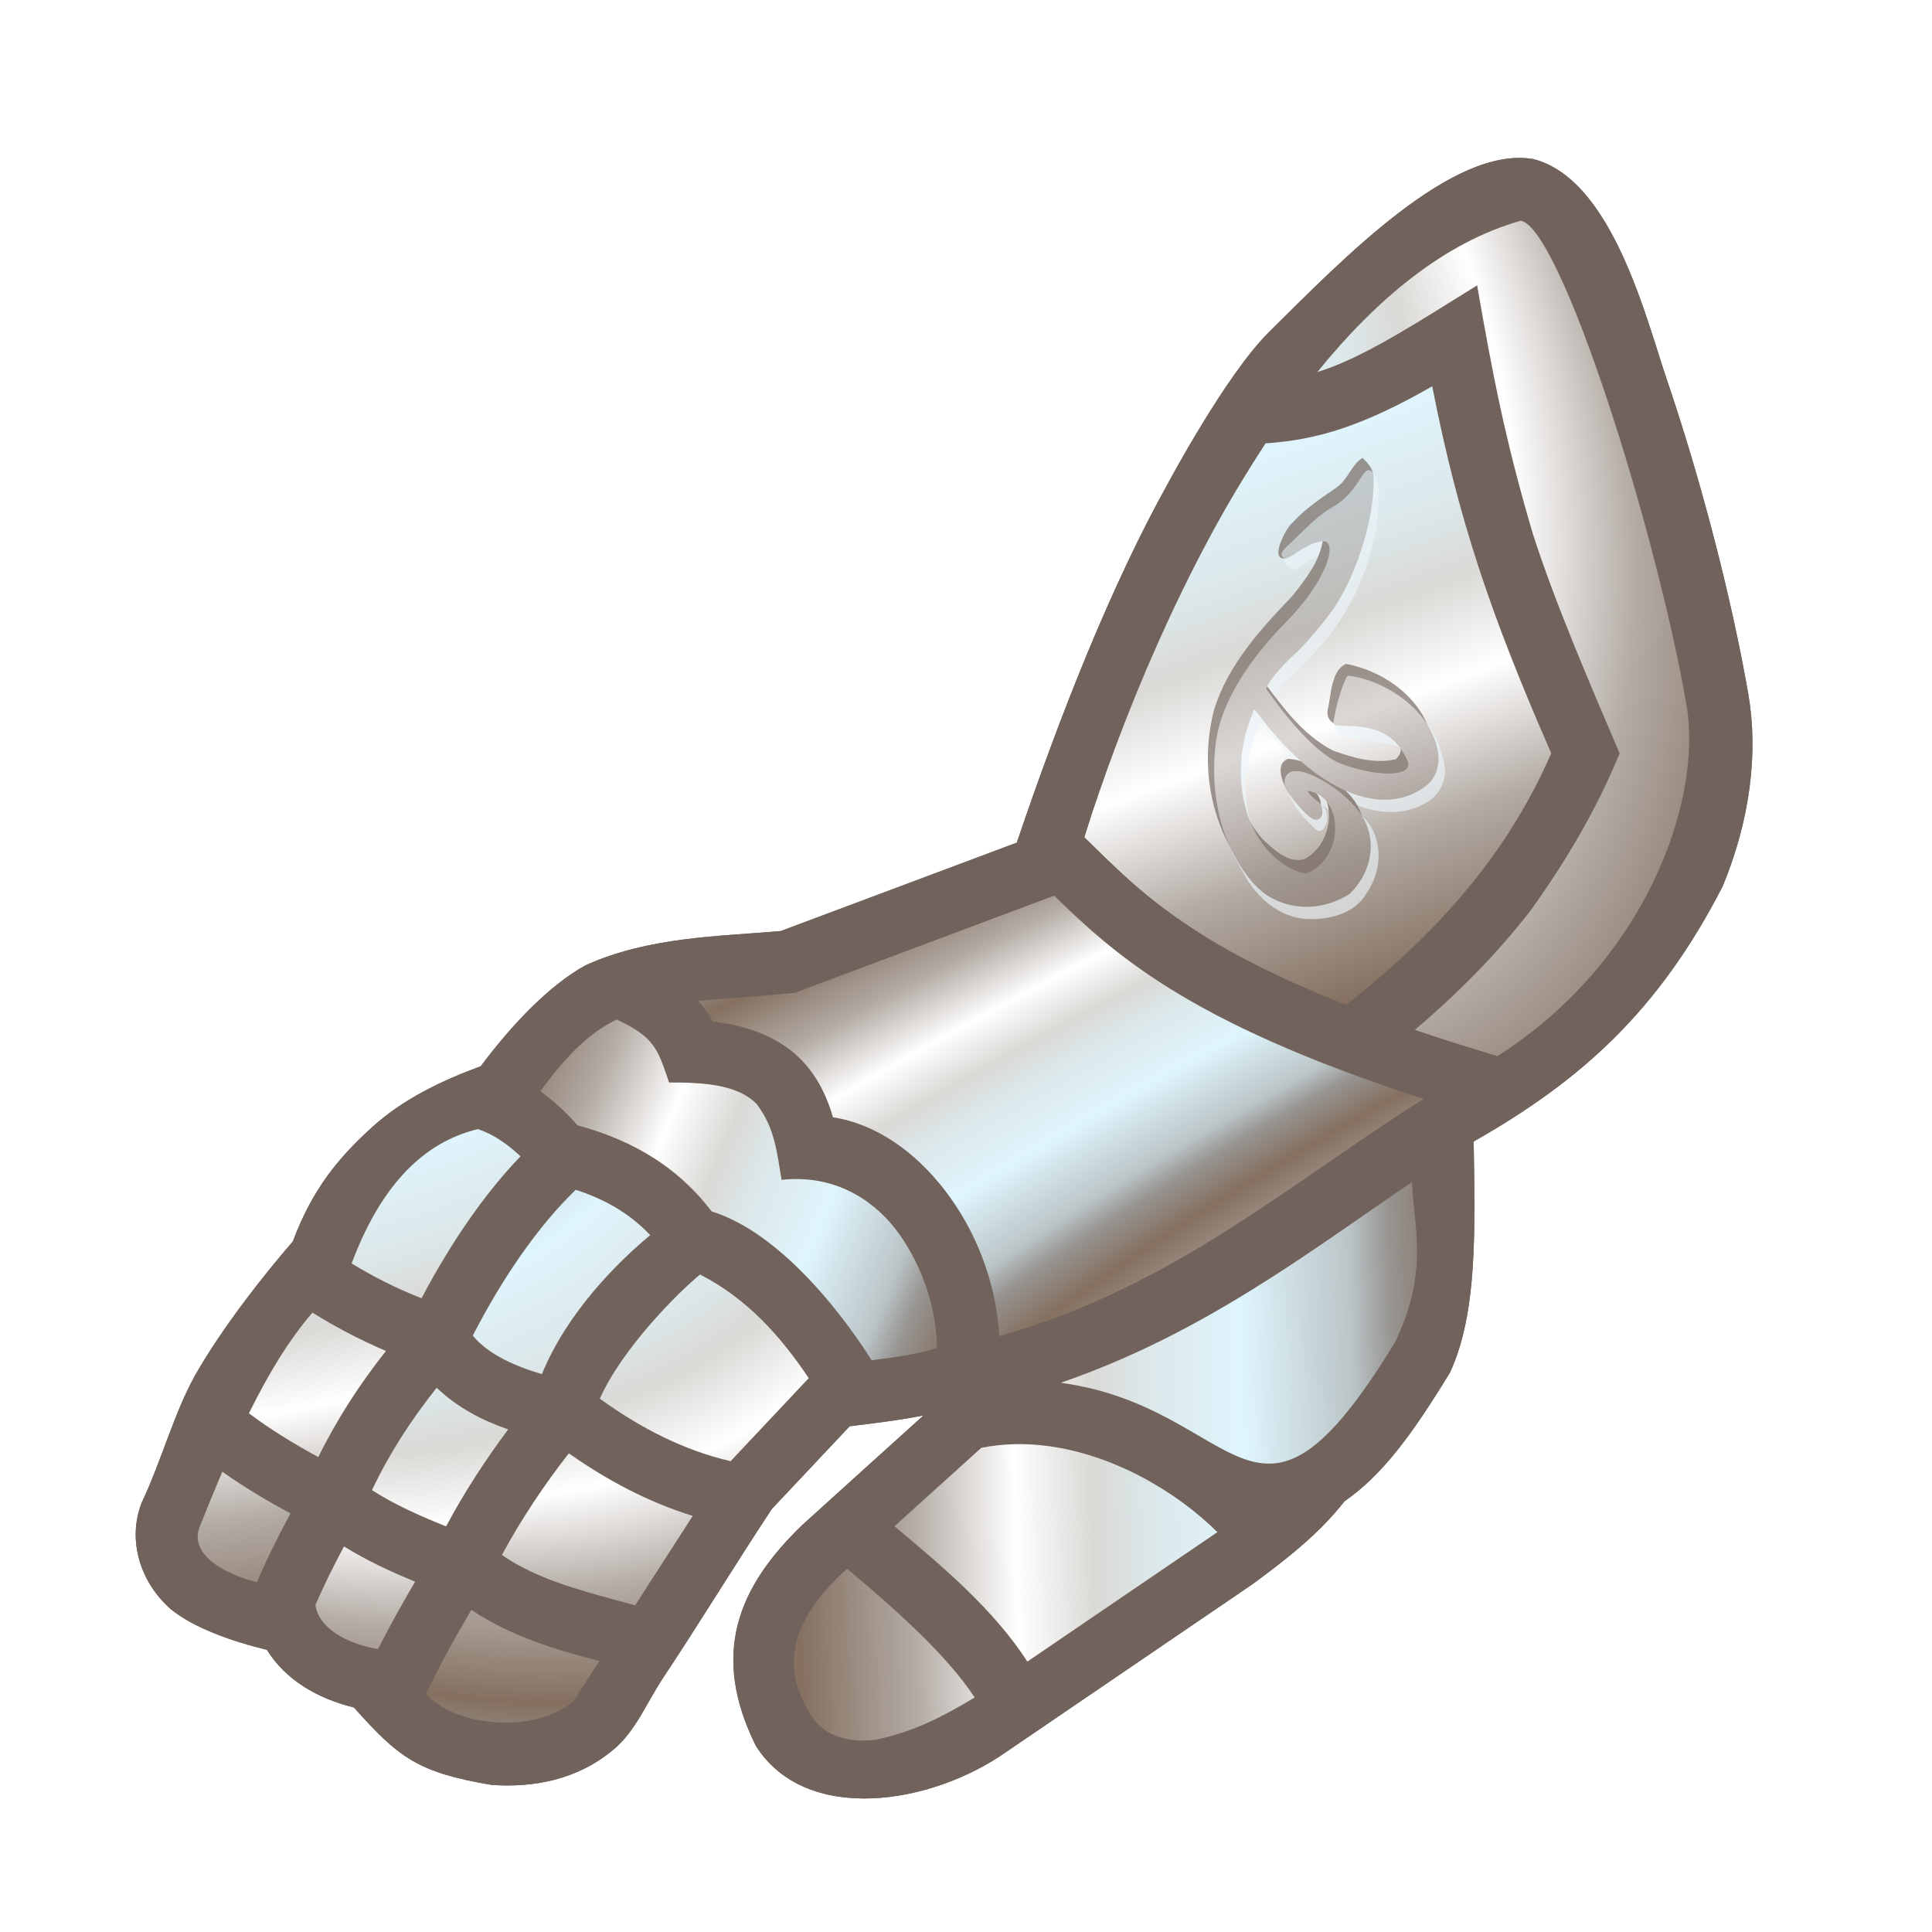 <svg height="500" viewBox="0 0 500 500" width="500" xmlns="http://www.w3.org/2000/svg" xmlns:xlink="http://www.w3.org/1999/xlink"><linearGradient id="a" gradientTransform="matrix(392.59 0 0 -392.59 9596.87 3878.54)" gradientUnits="userSpaceOnUse" spreadMethod="pad" x1="0" x2="1" y1="0" y2="0"><stop offset="0" stop-color="#857060"/><stop offset=".094" stop-color="#979491"/><stop offset=".156" stop-color="#bbc5c7"/><stop offset=".322" stop-color="#dff5fd"/><stop offset=".467" stop-color="#dce7e9"/><stop offset=".552" stop-color="#dad9d6"/><stop offset=".669" stop-color="#fff"/><stop offset=".825" stop-color="#b3aba5"/><stop offset="1" stop-color="#857060"/></linearGradient><linearGradient id="b" gradientTransform="matrix(3.78 0 0 3.78 -29.737 114.557)" gradientUnits="userSpaceOnUse" spreadMethod="repeat" x1="72.955" x2="47.85" xlink:href="#a" y1="-14.435" y2="35.328"/><linearGradient id="c" gradientTransform="matrix(3.78 0 0 3.78 -29.737 114.557)" gradientUnits="userSpaceOnUse" spreadMethod="repeat" x1="70.209" x2="104.507" xlink:href="#a" y1="56.073" y2="46.371"/><clipPath id="d"><path d="m148.203 86.534c-10.579 32.643-21.783 56.387-41.966 90.576 8.125 27.05 23.232 49.282 44.876 70.969 3.347-.867 5.883 5.915 8.896 5.034 12.216-3.57 22.437-14.895 30.25-18.549 15.227-7.123 23.925-14.194 33.315-21.386-5.526-29.532.348-32.07-31.148-100.276-1.019-2.206-2.081-4.383-3.157-6.539-13.313-2.499-24.54-7.555-41.066-19.829z"/></clipPath><linearGradient id="e" gradientTransform="matrix(3.78 0 0 3.78 -29.737 114.557)" gradientUnits="userSpaceOnUse" spreadMethod="repeat" x1="32.836" x2="82.649" xlink:href="#a" y1="65.679" y2="73.085"/><radialGradient id="f" cx="1429.521" cy="135.696" gradientTransform="matrix(-.266 .601 -2.047 -.908 416.404 -480.275)" gradientUnits="userSpaceOnUse" r="132.089" spreadMethod="repeat" xlink:href="#a"/><radialGradient id="g" cx="359.609" cy="309.311" gradientTransform="matrix(-2.176 2.188 -1.345 -1.338 1721.318 -235.946)" gradientUnits="userSpaceOnUse" r="66.015" spreadMethod="repeat" xlink:href="#a"/><radialGradient id="h" cx="352.464" cy="326.596" gradientTransform="matrix(-2.61 -1.647 1.504 -2.383 931.802 1454.991)" gradientUnits="userSpaceOnUse" r="66.015" spreadMethod="repeat" xlink:href="#a"/><radialGradient id="i" cx="359.609" cy="309.311" gradientTransform="matrix(-1.796 2.414 -1.522 -1.133 1639.399 -380.511)" gradientUnits="userSpaceOnUse" r="66.015" spreadMethod="repeat" xlink:href="#a"/><radialGradient id="j" cx="293.173" cy="86.57" gradientTransform="matrix(-1.799 2.207 -1.396 -1.137 914.675 -496.666)" gradientUnits="userSpaceOnUse" r="104.226" spreadMethod="repeat" xlink:href="#a"/><clipPath id="k"><path d="m136.128 375.667c5.585 9.236 13.171 16.728 21.008 24.106l57.887 50.585c18.046 16.377 49.62 24.995 64.722 6.397 14.58-22.191 9.487-40.269-5.018-58.102-9.241-10.67-18.515-21.312-27.782-31.959 6.45 2.081 12.058 3.42 18.63 5.069l17.416 23.651c7.623 15.269 15.536 32.577 22.714 46.816 3.377 6.681 5.33 14.409 10.458 19.874 8.584 9.154 19.679 12.319 30.162 12.897 19.587-.904 24.85-4.188 37.865-15.625 9.74-1.172 18.423-4.993 24.138-12.097 9.297-1.117 19.531-3.372 25.993-7.499 8.704-5.969 13.221-16.301 10.8-26.171l-.014-.051-.012-.049c-3.821-11.52-5.58-24.187-9.804-34.52-5.515-13.185-14.836-28.392-20.948-37.412-3.359-13.888-8.941-22.697-16.764-31.758-7.04-8.153-16.327-14.11-26.074-19.091-6.506-11.359-14.891-22.745-23.718-29.146-15.428-9.385-33.749-11.631-49.148-14.896l-57.889-30.036c-7.159-34.311-16.376-69.332-27.652-96.907 0 0-11.468-29.66-21.186-41.945-16.938-21.413-41.554-53.863-62.646-52.768-20.926 2.767-33.952 37.634-41.131 52.539-12.158 25.247-23.658 54.845-30.685 78.265-4.419 14.729-4.343 32.236.598 50.015 12.658 34.363 30.675 54.599 56.07 73.394-3.158 23.118-6.284 43.93-1.094 60.064 8.006 17.585 14.317 28.514 23.107 36.362z"/></clipPath><filter id="l" color-interpolation-filters="sRGB" height="1.276" width="1.2" x="-.1" y="-.138"><feGaussianBlur stdDeviation="4.586"/></filter><filter id="m" color-interpolation-filters="sRGB" height="1.149" width="1.088" x="-.044" y="-.075"><feGaussianBlur stdDeviation="4.586"/></filter><filter id="n" color-interpolation-filters="sRGB" height="1.127" width="1.137" x="-.068" y="-.063"><feGaussianBlur stdDeviation="5.082"/></filter><filter id="o" color-interpolation-filters="sRGB" height="1.16" width="1.21" x="-.105" y="-.08"><feGaussianBlur stdDeviation="5.082"/></filter><filter id="p" color-interpolation-filters="sRGB" height="1.153" width="1.234" x="-.117" y="-.077"><feGaussianBlur stdDeviation="5.082"/></filter><filter id="q" color-interpolation-filters="sRGB" height="1.155" width="1.246" x="-.123" y="-.078"><feGaussianBlur stdDeviation="5.082"/></filter><filter id="r" color-interpolation-filters="sRGB" height="1.132" width="1.188" x="-.094" y="-.066"><feGaussianBlur stdDeviation="4.596"/></filter><filter id="s" color-interpolation-filters="sRGB" height="1.093" width="1.127" x="-.063" y="-.047"><feGaussianBlur stdDeviation="5.082"/></filter><filter id="t" color-interpolation-filters="sRGB" height="1.109" width="1.125" x="-.062" y="-.054"><feGaussianBlur stdDeviation="10.183"/></filter><path d="m129.263 25.027c-20.926 2.766-33.952 37.635-41.131 52.54-12.158 25.247-23.658 54.846-30.685 78.266-4.419 14.729-4.344 32.236.597 50.015 12.658 34.363 30.676 54.598 56.07 73.393-3.158 23.118-6.284 43.93-1.094 60.064 8.006 17.585 14.317 28.514 23.107 36.362 5.585 9.236 13.171 16.728 21.008 24.106l57.887 50.586c18.046 16.377 49.62 24.994 64.722 6.396 14.58-22.191 9.486-40.269-5.019-58.102-9.241-10.67-18.515-21.312-27.782-31.959 6.45 2.081 12.058 3.42 18.63 5.069l17.416 23.651c7.623 15.269 15.536 32.577 22.714 46.816 3.377 6.681 5.33 14.409 10.458 19.874 8.584 9.154 19.679 12.319 30.162 12.897 19.587-.904 24.85-4.188 37.865-15.625 9.74-1.172 18.423-4.993 24.138-12.097 9.297-1.117 19.531-3.372 25.993-7.499 8.704-5.969 13.221-16.301 10.8-26.171l-.014-.051-.012-.049c-3.821-11.52-5.58-24.187-9.804-34.52-5.515-13.185-14.836-28.392-20.948-37.412-3.359-13.888-8.941-22.698-16.764-31.758-7.04-8.153-16.327-14.11-26.075-19.09-6.506-11.359-14.891-22.745-23.718-29.146-15.428-9.385-33.749-11.631-49.148-14.896l-57.889-30.036c-7.159-34.311-16.376-69.332-27.652-96.907 0 0-11.468-29.66-21.186-41.945-16.938-21.413-41.554-53.863-62.646-52.769zm1.317 16.219c18.84 7.863 34.553 24.439 47.572 45.184l11.117 19.933c17.211 34.501 28.411 75.314 34.305 106.815-9.39 7.193-18.087 14.264-33.314 21.387-9.741 4.556-22.233 9.133-39.146 13.516l-18.412 4.3c-6.757 1.425-14.095 2.818-22.047 4.173-34.957-28.619-44.908-71.855-37.648-96.054 13.312-44.367 47.099-118.577 57.574-119.254zm98.919 187.865 63.652 33.025c9.885 2.182 17.831 3.594 24.494 5.04-1.611 1.477-3.065 3.117-4.337 4.894-10.202-.151-18.518 2.511-24.302 7.36-4.706 3.946-7.572 8.778-9.559 13.472-11.408.394-22.292 6.436-30.907 15.178-9.115 9.249-16.079 21.808-18.597 35.896-43.076-17.996-69.747-48.183-101.644-74.133 31.891-6.232 53.171-13.237 68.841-20.567 14.496-6.78 24.097-13.829 32.359-20.165zm125.956 66.218c-3.83 2.09-7.394 4.636-10.615 7.58-11.292 1.634-25.436 5.817-37.162 17.948-16.594 3.012-34.262 19.268-45.713 33.253-5.441-1.365-11.02-2.798-16.367-5.169 1.563-11.4 7.264-22.106 14.512-29.46 7.34-7.25 17.95-11.868 30.593-8.912 2.171-7.236 3.309-12.995 8.738-18.692 5.814-4.729 15.527-3.758 23.182-2.852 4-8.394 5.185-11.153 15.405-14.527 6.29 4.018 11.442 10.196 17.427 20.831zm-226.781-3.793c24.335 21.224 48.863 45.406 84.004 62.494-47.547.701-55.383 43.043-84.582-20.712-6.639-19.61-1.197-30.112.578-41.783zm241.616 15.431c11.161 4.158 22.421 14.277 28.262 38.425-5.733 2.611-11.9 4.921-19.043 6.773-5.678-14.886-12.707-28.479-21.006-39.532 3.356-2.476 7.392-4.789 11.787-5.666zm-27.012 12.548c8.326 10.221 15.951 24.543 21.914 40.657-4.598 4.402-12.068 6.594-18.954 7.739-4.581-16.702-15.959-31.076-23.509-39.056 6.484-5.405 13.623-7.977 20.549-9.339zm-12.67 52.905c-11.506 6.357-23.184 10.656-35.542 12l-17.49-23.753c8.497-9.887 18.372-18.571 31.131-23.244 5.101 5.299 17.669 21.374 21.901 34.998zm76.472-13.172c5.369 7.923 9.625 17.646 13.202 27.825-5.741 3.348-12.236 6.327-19.187 9.097-3.595-10.291-8.372-20.053-14.078-29.365 7.456-2.156 14.037-4.761 20.063-7.557zm-192.941 11.433c5.737-.051 11.456.719 16.945 2.526l19.871 22.848c-13.939 9.025-28.17 18.431-38.343 30.627l-44.791-39.141c11.744-9.157 29.107-16.705 46.317-16.859zm158.707 4.013c5.615 9.072 10.155 18.462 13.447 28.295-6.22 3.017-12.992 5.086-20.162 7.016-3.59-9.252-8.105-18.449-12.952-26.85 6.905-1.489 13.471-3.899 19.666-8.461zm-35.986 12.728c5.221 8.608 10.257 18.534 14.043 28.195-10.437 5.47-22.561 6.83-35.792 8.794l-12.016-24.767c11.937-2.15 23.155-6.526 33.766-12.222zm88.445 15.481c1.462 5.046 2.815 10.039 4.099 14.818 1.88 7.18-7.021 11.22-16.403 12.515-1.742-5.99-3.953-12.264-6.507-18.731 6.496-2.555 12.83-5.35 18.81-8.602zm-163.52 5.527c14.573 16.682 12.755 28.409 5.065 38.443-3.922 5.119-10.307 6.341-17.588 4.642-9.891-3.367-16.851-8.238-24.228-13.979 8.697-10.179 22.258-19.573 36.751-29.106zm129.946 9.887c2.185 5.603 4.049 10.945 5.513 15.899-1.442 5.79-9.141 9.009-17.442 9.422-2.167-5.983-4.686-12.172-7.439-18.48 6.375-1.756 12.902-3.831 19.369-6.84zm-34.684 12.353c3.543 8.075 6.653 15.843 9.048 22.978-8.621 7.572-29.031 7.004-38.089-2.656l-5.414-11.159c11.115-1.522 22.973-3.391 34.455-9.163z" fill="#ebf5f9" filter="url(#t)" transform="matrix(-.993 -.12 -.12 .993 528.212 31.83)"/><g clip-path="url(#k)" transform="matrix(-.993 -.12 -.12 .993 528.212 31.83)"><path d="m136.128 375.667c5.585 9.236 13.171 16.728 21.008 24.106l57.887 50.585c18.046 16.377 49.62 24.995 64.722 6.397 14.58-22.191 9.487-40.269-5.018-58.102-9.241-10.67-18.515-21.312-27.782-31.959 6.45 2.081 12.058 3.42 18.63 5.069l17.416 23.651c7.623 15.269 15.536 32.577 22.714 46.816 3.377 6.681 5.33 14.409 10.458 19.874 8.584 9.154 19.679 12.319 30.162 12.897 19.587-.904 24.85-4.188 37.865-15.625 9.74-1.172 18.423-4.993 24.138-12.097 9.297-1.117 19.531-3.372 25.993-7.499 8.704-5.969 13.221-16.301 10.8-26.171l-.014-.051-.012-.049c-3.821-11.52-5.58-24.187-9.804-34.52-5.515-13.185-14.836-28.392-20.948-37.412-3.359-13.888-8.941-22.697-16.764-31.758-7.04-8.153-16.327-14.11-26.074-19.091-6.506-11.359-14.891-22.745-23.718-29.146-15.428-9.385-33.749-11.631-49.148-14.896l-57.889-30.036c-7.159-34.311-16.376-69.332-27.652-96.907 0 0-11.468-29.66-21.186-41.945-16.938-21.413-41.554-53.863-62.646-52.768-20.926 2.767-33.952 37.634-41.131 52.539-12.158 25.247-23.658 54.845-30.685 78.265-4.419 14.729-4.343 32.236.598 50.015 12.658 34.363 30.675 54.599 56.07 73.394-3.158 23.118-6.284 43.93-1.094 60.064 8.006 17.585 14.317 28.514 23.107 36.362z" fill="#71635b"/><path d="m116.678 7.238c-7.943.513-10.33 4.411-13.229 7.648-2.898 3.237-5.601 7.112-8.492 11.73-5.782 9.237-12.126 21.394-18.576 35.053-12.9 27.317-26.055 60.377-33.691 85.828-9.944 33.145 3.145 83.939 45.42 118.549a11.403 11.403 0 0 0 9.139 2.418c8.943-1.524 17.219-3.096 24.869-4.709a11.403 11.403 0 0 0 .242-.053l20.404-4.766a11.403 11.403 0 0 0 .266-.066c19.29-4.999 33.825-10.295 45.354-15.688a11.403 11.403 0 0 0 .002 0c17.989-8.415 28.781-17.134 39.021-24.979a11.403 11.403 0 0 0 4.273-11.148c-6.685-35.727-19.226-81.686-39.022-121.367a11.403 11.403 0 0 0 -.246-.463l-12.32-22.09a11.403 11.403 0 0 0 -.299-.508c-15.17-24.172-33.933-44.496-57.988-54.535a11.403 11.403 0 0 0 -5.127-.855z" fill="url(#j)" filter="url(#s)" transform="matrix(.902 0 0 .902 24.632 24.449)"/><path d="m132.702 252.38c-10.139-10.927-18.948-22.317-26.205-34.535-8.145-14.946-13.852-28.469-17.822-42.848 10.434-18.027 21.451-37.046 29.101-53.695 10.113-23.409 15.325-39.844 22.028-62.087l9.386 7.536c13.196 10.596 21.403 16.318 28.963 19.679l13.988 7.172c17.211 34.501 34.473 93.18 40.367 124.68-9.39 7.193-23.536 18.156-36.824 24.577-16.971 8.201-36.908 12.961-53.822 17.344z" fill="#71635b"/><g clip-path="url(#d)" fill="url(#b)"><path d="m148.203 86.534c-10.579 32.643-21.783 56.387-41.966 90.576 8.125 27.05 23.232 49.282 44.876 70.969 3.347-.867 5.883 5.915 8.896 5.034 12.216-3.57 22.437-14.895 30.25-18.549 15.227-7.123 23.925-14.194 33.315-21.386-5.526-29.532.348-32.07-31.148-100.276-1.019-2.206-2.081-4.383-3.157-6.539-13.313-2.499-24.54-7.555-41.066-19.829z"/><path d="m148.203 86.534c-10.579 32.643-21.783 56.387-41.966 90.576 8.125 27.05 23.232 49.282 44.876 70.969 3.347-.867 5.883 5.915 8.896 5.034 12.216-3.57 22.437-14.895 30.25-18.549 15.227-7.123 23.925-14.194 33.315-21.386-5.526-29.532.348-32.07-31.148-100.276-1.019-2.206-2.081-4.383-3.157-6.539-13.313-2.499-24.54-7.555-41.066-19.829z" filter="url(#r)"/></g><path d="m381.082 303.145c-7.059 1.409-12.684 4.805-17.102 8.064a10.149 10.149 0 0 0 -2.09 14.26c8.45 11.254 15.88 25.52 21.912 41.334a10.149 10.149 0 0 0 .453 1.014l8.32 16.225a10.149 10.149 0 0 0 .377.67c5.991 9.778 10.954 19.939 14.674 30.588a10.149 10.149 0 0 0 .008.025l5.984 16.994a10.149 10.149 0 0 0 .133.355c2.742 6.943 5.089 13.615 6.906 19.865a10.149 10.149 0 0 0 11.131 7.219c6.184-.854 12.356-2.397 17.938-6.049 2.791-1.826 5.55-4.315 7.398-7.949 1.849-3.634 2.349-8.381 1.271-12.494a10.149 10.149 0 0 0 -.016-.062c-1.427-5.311-2.944-10.911-4.596-16.613a10.149 10.149 0 0 0 -.076-.244l-5.566-17.543a10.149 10.149 0 0 0 -.098-.297c-4.128-11.748-9.088-23.251-15.803-33.162l.242.371-8.766-14.238c-7.221-27.777-22.123-42.308-37.107-47.891a10.149 10.149 0 0 0 -5.529-.441z" fill="url(#h)" filter="url(#q)" transform="matrix(.902 0 0 .902 24.632 24.449)"/><path d="m351.039 316.355c-8.829 1.736-18.733 5.246-27.627 12.66a10.852 10.852 0 0 0 -.936 15.793c7.637 8.072 19.186 23.075 23.471 38.697a10.852 10.852 0 0 0 .59 1.625l7.693 16.895a10.852 10.852 0 0 0 .477.926c5.116 8.867 9.89 18.606 13.637 28.26a10.852 10.852 0 0 0 .08.201l6.906 16.791a10.852 10.852 0 0 0 .09.213c2.981 6.83 5.685 13.483 7.986 19.836a10.852 10.852 0 0 0 10.742 7.143c5.831-.29 11.558-1.467 16.852-4.129 5.294-2.662 10.689-7.382 12.469-14.527a10.852 10.852 0 0 0 -.123-5.697c-1.731-5.859-3.896-12.049-6.406-18.486l.117.312-6.027-16.986.062.184c-3.878-11.585-9.196-22.583-15.662-33.105l-8.189-15.537c-6.875-18.358-15.547-34.815-25.695-47.273a10.852 10.852 0 0 0 -10.506-3.793z" fill="url(#i)" filter="url(#p)" transform="matrix(.902 0 0 .902 24.632 24.449)"/><path d="m316.824 338.164a8.913 8.913 0 0 0 -5.068.314c-16.092 5.895-28.235 16.731-38.195 28.32a8.913 8.913 0 0 0 -.416 11.094l18.986 25.785 8.516 16.15 13.252 27.312 8.293 17.09 6 12.367a8.913 8.913 0 0 0 1.516 2.205c7.244 7.725 17.455 10.893 27.299 11.436s19.815-1.322 27.295-7.893a8.913 8.913 0 0 0 2.568-9.531c-2.774-8.264-6.315-17.092-10.314-26.209l.09.211-6.764-16.564c-4.306-10.99-9.923-22.034-15.799-31.814l-6.764-16.232.285.783c-5.584-17.975-19.536-35.23-26.361-42.32a8.913 8.913 0 0 0 -4.418-2.504z" fill="url(#g)" filter="url(#o)" transform="matrix(.902 0 0 .902 24.632 24.449)"/><path d="m115.338 288.719a7.277 7.277 0 0 0 -7.229 6.182c-1.732 11.39-8.337 26.109-.34 49.732a7.277 7.277 0 0 0 .277.695c7.325 15.993 13.398 26.376 19.994 33.334l-.174-.189 25.365 28.732a7.277 7.277 0 0 0 .668.662l49.639 43.377 13.766 12.029a7.277 7.277 0 0 0 .369.303c9.022 6.896 17.18 12.722 28.986 16.621a7.277 7.277 0 0 0 .629.176c9.738 2.271 20.594.45 26.92-7.805 4.925-6.427 8.517-14.388 7.932-23.436-.586-9.048-5.11-18.388-13.84-28.381a7.277 7.277 0 0 0 -.004-.004l-11.996-13.707-22.014-25.312a7.277 7.277 0 0 0 -.24-.264l-20.398-21.252a7.277 7.277 0 0 0 -2.068-1.504c-37.714-18.34-64.287-44.471-91.494-68.199a7.277 7.277 0 0 0 -4.748-1.791z" fill="url(#e)" filter="url(#n)" transform="matrix(.902 0 0 .902 24.632 24.449)"/><path d="m320.03 256.194c-6.598-1.432-14.168-2.815-23.078-4.748l-62.276-32.312c-1.896-.984-4.033-1.407-6.161-1.22l-5.855 2.279c-8.119 6.227-16.768 12.581-30.281 18.903-14.621 6.84-34.975 13.609-66.234 19.717-9.352 1.829-12.329 13.734-4.938 19.749 30.966 25.193 58.727 56.701 104.406 75.784l33.619 10.666c4.221 1.058 8.674-.415 11.431-3.782 10.565-12.903 28.043-27.321 39.025-29.314 2.314-.421 4.439-1.557 6.073-3.248 9.484-9.812 20.772-13.201 30.69-14.637 2.23-.322 4.311-1.307 5.974-2.827 2.554-2.335 5.379-4.353 8.415-6.01 5.498-3.001 7.482-9.917 4.411-15.377-6.424-11.417-12.823-19.459-21.17-24.792-2.849-1.82-7.648-3.58-11.605-5.037-4.07-1.499-12.446-3.796-12.446-3.796z" fill="url(#f)" filter="url(#m)"/><path d="m322.623 289.025c-7.655-.907-17.367-1.878-23.181 2.851-5.429 5.696-6.568 11.456-8.739 18.692-12.644-2.956-23.253 1.662-30.593 8.912-7.248 7.354-12.949 18.061-14.511 29.462 5.347 2.371 10.926 3.802 16.368 5.168 11.451-13.985 29.119-30.24 45.713-33.252 11.726-12.131 25.869-16.314 37.161-17.948 3.221-2.944 6.785-5.489 10.615-7.58-5.984-10.635-11.136-16.813-17.426-20.831-10.22 3.374-11.406 6.133-15.406 14.527z" fill="url(#c)" filter="url(#l)"/><path d="m129.263 25.027c-20.926 2.766-33.952 37.635-41.131 52.54-12.158 25.247-23.658 54.846-30.685 78.266-4.419 14.729-4.344 32.236.597 50.015 12.658 34.363 30.676 54.598 56.07 73.393-3.158 23.118-6.284 43.93-1.094 60.064 8.006 17.585 14.317 28.514 23.107 36.362 5.585 9.236 13.171 16.728 21.008 24.106l57.887 50.586c18.046 16.377 49.62 24.994 64.722 6.396 14.58-22.191 9.486-40.269-5.019-58.102-9.241-10.67-18.515-21.312-27.782-31.959 6.45 2.081 12.058 3.42 18.63 5.069l17.416 23.651c7.623 15.269 15.536 32.577 22.714 46.816 3.377 6.681 5.33 14.409 10.458 19.874 8.584 9.154 19.679 12.319 30.162 12.897 19.587-.904 24.85-4.188 37.865-15.625 9.74-1.172 18.423-4.993 24.138-12.097 9.297-1.117 19.531-3.372 25.993-7.499 8.704-5.969 13.221-16.301 10.8-26.171l-.014-.051-.012-.049c-3.821-11.52-5.58-24.187-9.804-34.52-5.515-13.185-14.836-28.392-20.948-37.412-3.359-13.888-8.941-22.698-16.764-31.758-7.04-8.153-16.327-14.11-26.075-19.09-6.506-11.359-14.891-22.745-23.718-29.146-15.428-9.385-33.749-11.631-49.148-14.896l-57.889-30.036c-7.159-34.311-16.376-69.332-27.652-96.907 0 0-11.468-29.66-21.186-41.945-16.938-21.413-41.554-53.863-62.646-52.769zm1.317 16.219c18.84 7.863 34.553 24.439 47.572 45.184l11.117 19.933c17.211 34.501 28.411 75.314 34.305 106.815-9.39 7.193-18.087 14.264-33.314 21.387-9.741 4.556-22.233 9.133-39.146 13.516l-18.412 4.3c-6.757 1.425-14.095 2.818-22.047 4.173-34.957-28.619-44.908-71.855-37.648-96.054 13.312-44.367 47.099-118.577 57.574-119.254zm98.919 187.865 63.652 33.025c9.885 2.182 17.831 3.594 24.494 5.04-1.611 1.477-3.065 3.117-4.337 4.894-10.202-.151-18.518 2.511-24.302 7.36-4.706 3.946-7.572 8.778-9.559 13.472-11.408.394-22.292 6.436-30.907 15.178-9.115 9.249-16.079 21.808-18.597 35.896-43.076-17.996-69.747-48.183-101.644-74.133 31.891-6.232 53.171-13.237 68.841-20.567 14.496-6.78 24.097-13.829 32.359-20.165zm125.956 66.218c-3.83 2.09-7.394 4.636-10.615 7.58-11.292 1.634-25.436 5.817-37.162 17.948-16.594 3.012-34.262 19.268-45.713 33.253-5.441-1.365-11.02-2.798-16.367-5.169 1.563-11.4 7.264-22.106 14.512-29.46 7.34-7.25 17.95-11.868 30.593-8.912 2.171-7.236 3.309-12.995 8.738-18.692 5.814-4.729 15.527-3.758 23.182-2.852 4-8.394 5.185-11.153 15.405-14.527 6.29 4.018 11.442 10.196 17.427 20.831zm-226.781-3.793c24.335 21.224 48.863 45.406 84.004 62.494-47.547.701-55.383 43.043-84.582-20.712-6.639-19.61-1.197-30.112.578-41.783zm241.616 15.431c11.161 4.158 22.421 14.277 28.262 38.425-5.733 2.611-11.9 4.921-19.043 6.773-5.678-14.886-12.707-28.479-21.006-39.532 3.356-2.476 7.392-4.789 11.787-5.666zm-27.012 12.548c8.326 10.221 15.951 24.543 21.914 40.657-4.598 4.402-12.068 6.594-18.954 7.739-4.581-16.702-15.959-31.076-23.509-39.056 6.484-5.405 13.623-7.977 20.549-9.339zm-12.67 52.905c-11.506 6.357-23.184 10.656-35.542 12l-17.49-23.753c8.497-9.887 18.372-18.571 31.131-23.244 5.101 5.299 17.669 21.374 21.901 34.998zm76.472-13.172c5.369 7.923 9.625 17.646 13.202 27.825-5.741 3.348-12.236 6.327-19.187 9.097-3.595-10.291-8.372-20.053-14.078-29.365 7.456-2.156 14.037-4.761 20.063-7.557zm-192.941 11.433c5.737-.051 11.456.719 16.945 2.526l19.871 22.848c-13.939 9.025-28.17 18.431-38.343 30.627l-44.791-39.141c11.744-9.157 29.107-16.705 46.317-16.859zm158.707 4.013c5.615 9.072 10.155 18.462 13.447 28.295-6.22 3.017-12.992 5.086-20.162 7.016-3.59-9.252-8.105-18.449-12.952-26.85 6.905-1.489 13.471-3.899 19.666-8.461zm-35.986 12.728c5.221 8.608 10.257 18.534 14.043 28.195-10.437 5.47-22.561 6.83-35.792 8.794l-12.016-24.767c11.937-2.15 23.155-6.526 33.766-12.222zm88.445 15.481c1.462 5.046 2.815 10.039 4.099 14.818 1.88 7.18-7.021 11.22-16.403 12.515-1.742-5.99-3.953-12.264-6.507-18.731 6.496-2.555 12.83-5.35 18.81-8.602zm-163.52 5.527c14.573 16.682 12.755 28.409 5.065 38.443-3.922 5.119-10.307 6.341-17.588 4.642-9.891-3.367-16.851-8.238-24.228-13.979 8.697-10.179 22.258-19.573 36.751-29.106zm129.946 9.887c2.185 5.603 4.049 10.945 5.513 15.899-1.442 5.79-9.141 9.009-17.442 9.422-2.167-5.983-4.686-12.172-7.439-18.48 6.375-1.756 12.902-3.831 19.369-6.84zm-34.684 12.353c3.543 8.075 6.653 15.843 9.048 22.978-8.621 7.572-29.031 7.004-38.089-2.656l-5.414-11.159c11.115-1.522 22.973-3.391 34.455-9.163z" fill="#71635b"/><g opacity=".667"><path d="m160.883 110.501c-2.992 2.184-2.503 10.095-2.777 13.606.759 12.019 4.32 24.038 11.593 33.772 3.07 4.96 8.018 8.877 9.748 14.583-6.167 6.443-12.481 13.541-21.045 16.722-5.31 1.209-11.175 2.251-16.414.262-2.589-2.655.697-6.81 3.057-8.855 1.103-.956 2.853-.648 4.302-.827 3.867-.477 8.109.382 11.672-.649 0 0 1.911-1.761 1.962-2.938.161-3.668-2.335-8.033-5.291-9.661-6.339.422-13.835 2.814-18.71 7.062-2.762 2.407-4.078 5.446-5.367 8.968-1.677 4.161-.116 9.201 3.787 11.506 7.604 5.535 17.952 3.258 25.607-.944 7.217-3.716 13.236-9.451 18.914-15.02 2.538 8.363 2.914 18.054-.594 26.141-1.604 3.7-4.412 7.039-7.505 9.805-3.127 2.298-7.52 5.697-11.465 3.91-6.492-4.348-7.045-16.021.153-19.917 2.384-1.283 4.418-.69 1.267 1.07-.197.042.257-1.686.086-1.621-3.642 1.395-2.108 9.602 1.409 5.822 1.836-1.353 5.881-4.561 7.155-7.869.656-1.706 1.527-4.505-.017-5.483-6.059-3.838-14.986 5.784-19.481 9.136-6.18 4.345-7.089 13.17-3.556 19.783 2.305 5.455 8.562 7.865 14.084 8.37 7.443.682 14.145-3.97 18.191-9.893 1.323-1.794 3-4.029 4.033-6 4.658-8.883 5.87-18.986 4.535-28.883-2.147-11.991-9.423-22.136-16.554-31.682-3.017-4.902-6.309-10.288-6.153-16.236 2.125-4.601 7.37 1.453 9.918 3.162 2.292.783 4.819-2.679 4.081-4.12-.792-1.545-4.965-1.126-5.682-1.713-2.854-4.068-6.67-7.215-10.319-10.499-2.525-2.277-2.048-8.873-4.626-10.869z" fill="#ebf5f9" opacity="1"/><path d="m163.889 107.088c-1.002.732-2.866 2.299-3.098 3.549-.461 2.481 1.497 5.135 1.315 7.469.759 12.019 4.32 24.038 11.593 33.772 3.07 4.96 8.018 8.877 9.748 14.583-6.167 6.443-12.481 13.541-21.045 16.722-5.31 1.209-11.175 2.251-16.414.262-.519-.533-1.222-1.893-.943-2.855.996-3.441 5.105-6.051 8.302-6.827 3.047-1.086 6.547 3.607 9.634 2.413 1.143-.442 2.001-1.328 2.038-3.062-.438-4.009.357-10.568-3.328-12.599-8.85.589-18.254 5.188-22.71 13.062-.544.962-.979 1.908-1.367 2.968-1.677 4.161-.116 9.201 3.787 11.506 7.604 5.535 17.952 3.258 25.607-.944 7.217-3.716 13.236-9.451 18.914-15.02 3.21 10.576 2.176 23.221-4.594 32.141-1.032 1.359-2.202 2.64-3.505 3.805-3.127 2.298-7.52 5.697-11.465 3.91-6.492-4.348-7.045-16.021.153-19.917 2.384-1.283 4.418-.69 1.267 1.07-1.891.401-4.061 3.04-3.915 4.379.193 1.773 1.305 1.088 2.094 1.101 2.398.038 5.026-1.492 6.471-3.148 2.06-2.359 4.542-7.178 1.178-8.739-5.794-.291-11.133 3.04-15.628 6.392-2.187 1.538-3.975 3.637-5.048 6-1.959 4.314-1.838 9.51.444 13.783 2.305 5.455 8.562 7.865 14.084 8.37 7.443.682 14.145-3.97 18.191-9.893 7.285-9.88 10.2-22.79 8.568-34.883-2.147-11.991-9.423-22.136-16.554-31.682-3.017-4.902-6.309-10.288-6.153-16.236 2.125-4.601 6.235 4.938 8.784 6.647 4.751 1.623.919-8.183-.466-9.317-2.854-4.068-6.67-7.215-10.319-10.499-2.525-2.277-3.043-6.286-5.621-8.282z" fill="#71635b" opacity="1"/></g><path d="m161.889 110.088c-.236-.035-.529.03-.723.154-.193.124-.3.27-.375.395-.149.248-.199.455-.254.693-.11.477-.184 1.079-.275 1.879-1.173 10.274 1.89 25.513 6.93 34.461 2.167 3.847 5.853 9.395 7.74 11.594 2.39 2.785 4.294 5.444 5.414 7.434.56.995.921 1.832 1.051 2.354.057.23.053.356.051.41a.901.901 0 0 0 -.059.045c-5.895 6.471-12.737 13.134-19.461 16.154-0.0 0-.002-0-.002 0-2.102.919-7.721 1.974-12.328 1.855-2.304-.059-4.377-.423-5.609-1.07-.616-.324-1.005-.695-1.209-1.096-.194-.381-.233-.849-.078-1.5 2.7-4.676 5.907-6.518 9.275-7.234 3.405-.724 7-.228 10.201-.039a.901.901 0 0 0 .953-.949c-.215-3.937-.725-7.839-1.869-11.496a.901.901 0 0 0 -.865-.633c-7.489.056-16.296 4.03-21.188 9.795a.901.901 0 0 0 -.008.012c-2.173 2.643-3.668 5.54-4.109 8.369s.237 5.634 2.371 7.732c4.922 4.839 11.879 6.032 19.482 3.959 7.604-2.073 15.941-7.346 24.062-15.49 1.09-1.093 1.884-1.911 2.439-2.422.387-.356.404-.35.459-.402.008.021.008.012.016.035.153.458.339 1.286.611 2.395 3.399 13.81-1.018 28.284-10.412 34.879-1.696 1.19-3.725 2.167-5.467 2.721-.871.277-1.669.447-2.295.498-.626.051-1.065-.052-1.176-.115-4.576-2.616-6.363-7.894-5.75-12.562.307-2.334 1.216-4.485 2.621-6.035 1.398-1.542 3.264-2.508 5.668-2.568-.016.034.001-.015-.025.027-.368.589-1.468 1.608-2.959 2.395-1.011.533-1.392 1.564-1.506 2.494-.057.465-.05.927.164 1.398s.866.935 1.482.869c.86-.092 1.533-.566 2.395-1.184.862-.618 1.809-1.42 2.715-2.275.905-.855 1.764-1.76 2.439-2.594.676-.834 1.192-1.505 1.361-2.336.196-.961.038-1.899-.539-2.537-.578-.638-1.41-.889-2.295-.951-1.771-.124-4.0.456-6.422 1.445-4.843 1.978-10.359 5.615-12.805 9.736-3.736 6.295-2.172 13.64 1.961 18.684a.901.901 0 0 0 .135.133c5.887 4.697 13.284 6.001 20.049 3.215 6.628-2.729 12.121-11.103 14.621-16.764a.901.901 0 0 0 .004-.006c2.706-6.266 4.18-13.38 4.223-20.869.056-9.843-5.003-21.508-14.402-33.691-6.18-8.01-9.03-15.599-8.869-19.305.04-.926.261-1.574.541-1.939.28-.365.589-.535 1.193-.541 1.209-.013 3.556 1.025 6.668 3.74.634.553 1.153.967 1.578 1.26.212.146.399.263.59.355.191.093.351.221.791.162.22-.029.551-.195.713-.457.162-.262.159-.501.143-.658-.034-.315-.128-.472-.232-.666-.21-.387-.531-.831-1-1.414a.901.901 0 0 0 -.018-.019c-3.603-4.203-6.415-8.411-10.547-11.494a.901.901 0 0 0 -.002-.002c-2.306-1.711-3.961-3.804-5.68-7.264-.435-.876-.768-1.538-1.057-2.027-.144-.245-.274-.447-.432-.633-.158-.186-.337-.425-.811-.496z" fill="url(#b)"/><path d="m161.889 110.088c-.236-.035-.529.03-.723.154-.193.124-.3.27-.375.395-.149.248-.199.455-.254.693-.11.477-.184 1.079-.275 1.879-1.173 10.274 1.89 25.513 6.93 34.461 2.167 3.847 5.853 9.395 7.74 11.594 2.39 2.785 4.294 5.444 5.414 7.434.56.995.921 1.832 1.051 2.354.057.23.053.356.051.41a.901.901 0 0 0 -.059.045c-5.895 6.471-12.737 13.134-19.461 16.154-0.0 0-.002-0-.002 0-2.102.919-7.721 1.974-12.328 1.855-2.304-.059-4.377-.423-5.609-1.07-.616-.324-1.005-.695-1.209-1.096-.194-.381-.233-.849-.078-1.5 2.7-4.676 5.907-6.518 9.275-7.234 3.405-.724 7-.228 10.201-.039a.901.901 0 0 0 .953-.949c-.215-3.937-.725-7.839-1.869-11.496a.901.901 0 0 0 -.865-.633c-7.489.056-16.296 4.03-21.188 9.795a.901.901 0 0 0 -.008.012c-2.173 2.643-3.668 5.54-4.109 8.369s.237 5.634 2.371 7.732c4.922 4.839 11.879 6.032 19.482 3.959 7.604-2.073 15.941-7.346 24.062-15.49 1.09-1.093 1.884-1.911 2.439-2.422.387-.356.404-.35.459-.402.008.021.008.012.016.035.153.458.339 1.286.611 2.395 3.399 13.81-1.018 28.284-10.412 34.879-1.696 1.19-3.725 2.167-5.467 2.721-.871.277-1.669.447-2.295.498-.626.051-1.065-.052-1.176-.115-4.576-2.616-6.363-7.894-5.75-12.562.307-2.334 1.216-4.485 2.621-6.035 1.398-1.542 3.264-2.508 5.668-2.568-.016.034.001-.015-.025.027-.368.589-1.468 1.608-2.959 2.395-1.011.533-1.392 1.564-1.506 2.494-.057.465-.05.927.164 1.398s.866.935 1.482.869c.86-.092 1.533-.566 2.395-1.184.862-.618 1.809-1.42 2.715-2.275.905-.855 1.764-1.76 2.439-2.594.676-.834 1.192-1.505 1.361-2.336.196-.961.038-1.899-.539-2.537-.578-.638-1.41-.889-2.295-.951-1.771-.124-4.0.456-6.422 1.445-4.843 1.978-10.359 5.615-12.805 9.736-3.736 6.295-2.172 13.64 1.961 18.684a.901.901 0 0 0 .135.133c5.887 4.697 13.284 6.001 20.049 3.215 6.628-2.729 12.121-11.103 14.621-16.764a.901.901 0 0 0 .004-.006c2.706-6.266 4.18-13.38 4.223-20.869.056-9.843-5.003-21.508-14.402-33.691-6.18-8.01-9.03-15.599-8.869-19.305.04-.926.261-1.574.541-1.939.28-.365.589-.535 1.193-.541 1.209-.013 3.556 1.025 6.668 3.74.634.553 1.153.967 1.578 1.26.212.146.399.263.59.355.191.093.351.221.791.162.22-.029.551-.195.713-.457.162-.262.159-.501.143-.658-.034-.315-.128-.472-.232-.666-.21-.387-.531-.831-1-1.414a.901.901 0 0 0 -.018-.019c-3.603-4.203-6.415-8.411-10.547-11.494a.901.901 0 0 0 -.002-.002c-2.306-1.711-3.961-3.804-5.68-7.264-.435-.876-.768-1.538-1.057-2.027-.144-.245-.274-.447-.432-.633-.158-.186-.337-.425-.811-.496z" fill="#71635b" opacity=".25"/></g></svg>